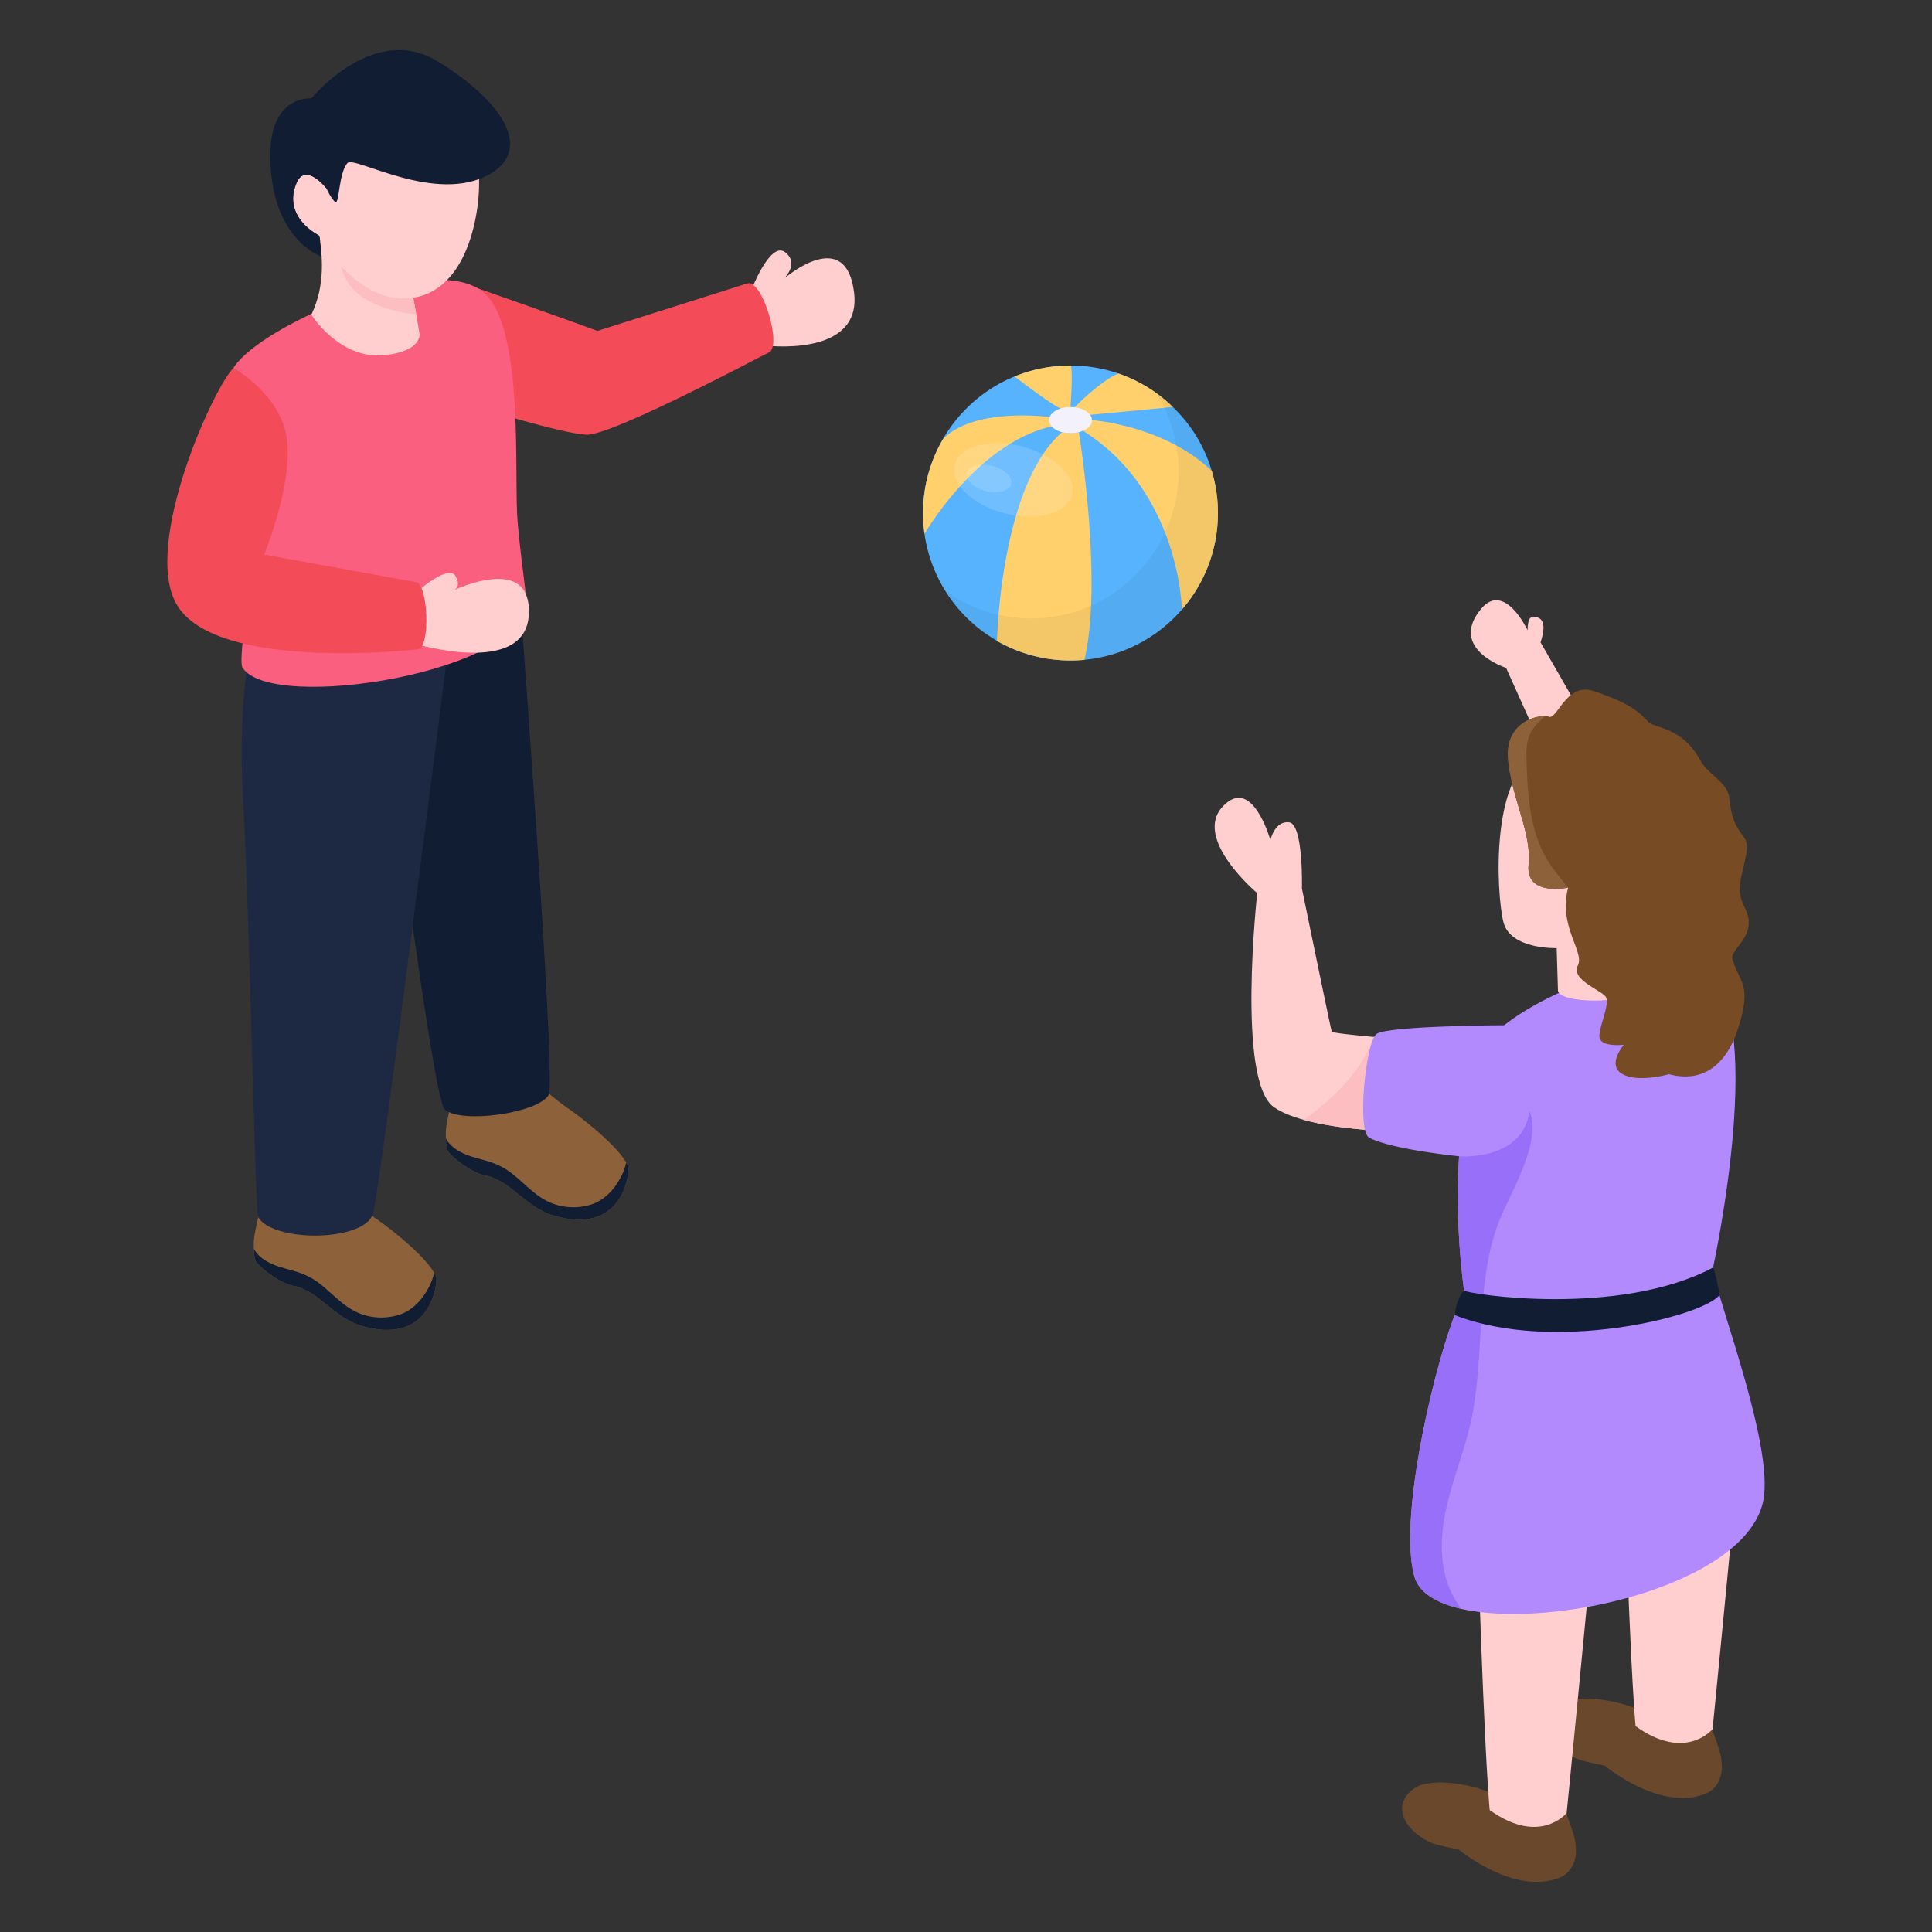 <svg xmlns="http://www.w3.org/2000/svg" viewBox="0 0 135 135"><rect x="0" y="0" width="135" height="135" fill="#333333" stroke="none"/><path fill="#ffcecf" d="m53.348 24.13-.918-3.693s1.361-3.63 2.427-2.817c1.066.823-.148 1.878 0 1.783.148-.095 4.252-3.588 4.822 1.034.57 4.632-6.33 3.693-6.33 3.693z"/><path fill="#8d613a" d="M38.553 84.9c-1.35-.422-2.574-1.783-3.471-2.3-.17-.084-.327-.169-.475-.232-.211-.105-.401-.18-.57-.2-.886-.116-2.268-1.119-2.701-1.678-.105-.137-.169-.496-.18-.897-.02-.4 0-.833.075-1.14.031-.2.063-.326.063-.326.169-.918.443-1.879.707-2.037 1.73-1.087 3.302-1.614 5.075-.59.802.453 1.751 1.35 2.416 1.804.01.02.042.042.074.063.37.21 3.366 2.416 4.189 3.862.063.116.116.221.147.327.095.337-.316 4.906-5.349 3.344z"/><path fill="#111d33" d="M38.553 84.9c-1.35-.422-2.574-1.783-3.471-2.3-.17-.084-.327-.169-.475-.232-.211-.105-.401-.18-.57-.2-.886-.116-2.268-1.119-2.701-1.678-.105-.137-.169-.496-.18-.897 0-.01.011-.01.011-.02.348.632 1.034.99 1.72 1.223.686.222 1.403.348 2.047.675 1.203.58 2.005 1.762 3.176 2.395.96.528 2.131.633 3.176.306.939-.285 1.677-1.086 2.11-1.952.169-.316.285-.643.359-.991.063.116.116.221.147.327.095.337-.316 4.906-5.349 3.344z"/><path fill="#8d613a" d="M25.135 92.606c-1.35-.422-2.575-1.783-3.472-2.3-.168-.085-.327-.169-.474-.232-.211-.106-.401-.18-.57-.2-.886-.117-2.269-1.12-2.701-1.678-.106-.138-.169-.496-.18-.897-.02-.401 0-.834.074-1.14.032-.2.064-.327.064-.327.168-.918.443-1.878.706-2.036 1.73-1.087 3.303-1.614 5.076-.591.801.454 1.751 1.35 2.416 1.804.01.021.042.042.074.064.369.21 3.365 2.416 4.188 3.861.064.116.116.222.148.327.095.338-.316 4.907-5.35 3.345z"/><path fill="#111d33" d="M25.135 92.606c-1.35-.422-2.575-1.783-3.472-2.3-.168-.085-.327-.169-.474-.232-.211-.106-.401-.18-.57-.2-.886-.117-2.269-1.12-2.701-1.678-.106-.138-.169-.496-.18-.897 0-.01.011-.01.011-.021.348.633 1.034.992 1.72 1.224.686.221 1.403.348 2.047.675 1.202.58 2.004 1.762 3.176 2.395.96.528 2.13.633 3.175.306.94-.285 1.678-1.087 2.11-1.952.17-.317.286-.644.36-.992.063.116.115.222.147.327.095.338-.316 4.907-5.35 3.345z"/><path fill="#f34b58" d="M33.11 20.049s6.116 2.137 8.63 3.074L52.23 19.8c1.044-.31 2.491 4.543 1.447 4.854-.15.045-10.942 5.823-12.718 5.724s-7.612-1.924-7.612-1.924l-.237-8.404z"/><path fill="#111d33" d="M36.103 38.778s2.803 36.723 2.238 37.726c-.712 1.265-6.071 2.046-7.265 1.027-.855-.73-4.334-28.661-4.334-28.661l3.802-11.17 4.421-.204 1.138 1.282z"/><path fill="#1d2943" d="M31.374 44.809s-4.863 38.644-5.31 40.01c-.642 1.958-6.926 1.997-8.005.258-.253-.407-.563-19.783-1.09-29.563-.263-4.877.19-8.768.402-9.135l.638-.65 13.365-.92z"/><path fill="#ffcecf" d="m114.499 56.804-4.235 1.036-5.025-11.17s-4.054-1.319-1.762-4.109c1.642-1.999 3.265 1.482 3.265 1.482s-.024-.871.292-.914c1.363-.184.611 1.75.611 1.75l6.854 11.925zM99.045 79.08h-.58c-1.35-.011-4.801-.117-7.344-.823-.833-.233-1.572-.517-2.11-.897-2.617-1.847-1.16-14.951-1.16-14.951s-4.506-3.777-2.428-6.035c2.079-2.258 3.345 2.331 3.345 2.331s.306-1.371 1.309-1.245c1.012.116.896 4.632.896 4.632s2.016 9.802 2.079 9.982c.032.105 1.55.253 2.912.38.897.084 1.72.158 1.994.2.042 0 .074.01.085.01l.01.095.813 5.16.179 1.16z"/><path fill="#fdbec2" d="M98.866 77.919c-.095.4-.233.791-.401 1.16-1.35-.01-4.801-.116-7.344-.822.834-.623 1.646-1.288 2.385-2.026.854-.865 1.614-1.847 2.152-2.955.106-.221.18-.559.306-.823.897.085 1.72.159 1.994.201.053.032.085.063.095.105l.813 5.16z"/><path fill="#69482b" d="M119.074 121.288c1.686.973 1.606 3.451.096 4.054-3.183 1.27-7.047-1.97-7.047-1.97s-1.63-.31-2.012-.502c-2.061-1.036-2.596-2.762-1.072-3.785 1.244-.837 4.477-.2 5.771.547.367.212.598.435.918.62.09.052.188.102.298.146.957.418 2.13.36 3.048.89z"/><path fill="#ffcecf" d="M113.48 102.738s.567 18.896 1.058 19.624c.89 1.321 4.528 3.078 5.032-.632.11-.805 2.084-21.409 2.084-21.409l-8.175 2.417z"/><path fill="#69482b" d="M120.276 122.989c-.042.411-.791.873-1.118 1.137-.275.221-.623.306-.97.38-1.172.221-2.449.232-3.472-.38-.929-.56-1.509-1.583-1.868-2.606-.105-.306-.2-.623-.21-.95-.011-.317.052-.654.242-.918.295-.39.907-.475 1.361-.285-.253.074-.422.338-.422.601-.01.254.276.466.466.645 3.514 2.525 5.38.21 5.38.21.063.401.664 1.754.611 2.166zM108.879 127.15c1.686.974 1.606 3.452.096 4.055-3.182 1.27-7.047-1.97-7.047-1.97s-1.63-.31-2.011-.503c-2.062-1.035-2.597-2.76-1.073-3.785 1.245-.836 4.477-.2 5.771.548.367.212.598.435.918.62.09.052.188.101.298.146.957.417 2.13.36 3.048.89z"/><path fill="#ffcecf" d="M103.284 108.6s.568 18.897 1.059 19.625c.89 1.32 4.528 3.078 5.032-.632.11-.805 2.084-21.409 2.084-21.409l-8.175 2.417z"/><path fill="#69482b" d="M110.081 128.851c-.042.412-.791.874-1.118 1.137-.274.222-.623.306-.97.38-1.172.222-2.449.232-3.472-.38-.929-.559-1.509-1.582-1.868-2.606-.105-.306-.2-.622-.21-.95-.011-.316.052-.653.242-.917.295-.39.907-.475 1.361-.285-.253.074-.422.338-.422.601-.01.253.276.465.466.645 3.515 2.524 5.38.21 5.38.21.063.4.664 1.754.611 2.165z"/><path fill="#b28afd" d="M123.184 104.986c-1.36 5.792-14.76 8.905-21.112 7.428-1.72-.401-2.923-1.14-3.24-2.248-1.097-3.914 1.172-13.758 2.66-17.863.474-1.319.812-2.131.812-2.131s-.739-4.938-.296-10.045c.2-2.374.665-4.78 1.572-6.752 1.53-3.282 12.409-7.45 15.331-5.824 4.8 2.669.791 21.017.791 21.017l.011.032c.053.158.042.57.433 1.9 1.086 3.67 3.766 11.394 3.038 14.486z"/><path fill="#986ff9" d="M104.498 86.015c-1.382 4.336-.749 9.074-1.762 13.516-.464 2.015-1.266 3.946-1.698 5.961-.433 2.026-.475 4.242.517 6.056.158.296.348.57.517.866-1.72-.401-2.923-1.14-3.24-2.248-1.097-3.914 1.172-13.758 2.66-17.863.474-1.319.812-2.131.812-2.131s-.739-4.938-.296-10.045c.032-.042.074-.073.106-.105.833-.75 4.263-4.294 4.853-2.12.655 2.415-1.751 5.876-2.469 8.113z"/><path fill="#b28afd" d="M105.257 71.637s-8.31.033-9.072.61c-.762.576-1.373 6.788-.516 7.246 1.563.835 6.32 1.307 6.32 1.307s4.794.361 4.928-3.616c.162-4.805-1.66-5.547-1.66-5.547z"/><path fill="#111d33" d="M120.143 90.503c-1.17 1.49-11.616 4.099-18.5 1.386.109-.94.519-1.643.66-1.714.227.249 10.787 1.897 17.4-1.603l.01.031c.061-.013.491 1.886.43 1.9z"/><path fill="#ffcecf" d="m108.863 69.186-.09-2.937s-3.226.116-3.72-1.814c-.496-1.93-.995-10.947 2.871-11.89 3.131-.763 6.63 1.992 6.63 1.992l1.238 5.493-1.93 3.86.099 5.296c0 .973-5.098.973-5.098 0z"/><path fill="#774b24" d="M121.054 66.999c.465 1.677 1.383 1.698.422 4.79-.01.02-.01.031-.02.052-.454 1.446-1.7 4.042-4.844 3.219 0 0-2.1.612-3.228 0-1.15-.623.084-2.058.084-2.058s-1.751.211-1.71-.622c.033-.844.792-2.311.412-2.765-.38-.464-2.405-1.181-1.92-2.142.496-.95-1.371-2.743-.686-5.402 0-.02.01-.031.01-.053 0 0-.02 0-.041.011-.38.074-2.923.485-2.723-1.604.212-2.258-1.128-4.473-1.424-7.28-.264-2.458 1.678-3.123 2.553-3.102a.76.76 0 0 1 .296.042c.58.211 1.234-2.427 3.102-1.804 3.397 1.129 3.397 1.889 3.978 2.258.59.38 2.279.38 3.481 2.564.602 1.097 1.931 1.509 2.047 2.722.296 2.87 1.499 2.237 1.172 3.883-.38 1.93-.739 2.416-.085 3.745.97 1.931-1.065 2.839-.876 3.546z"/><path fill="#fa5f7f" d="M33.558 20.254c-3.953-2.67-16.157 2.888-17.37 5.697-1.48 3.424 1.384 10.364 1.316 13.96-.031 1.69-.884 6.214-.557 6.738 1.997 3.202 19.978.286 19.843-4.614-.013-.455-.595-4.599-.659-6.141-.164-3.96.409-13.626-2.573-15.64z"/><path fill="#ffcecf" d="M36.952 42.932c-.211 4.41-7.956 2.046-7.956 2.046l.17-3.65s2.173-1.942 2.669-1.066c.316.538.126.813-.064.95 1.055-.465 5.37-2.142 5.18 1.72z"/><path fill="#f34b58" d="M16.317 25.71s3.398 1.89 3.746 5.102c.349 3.213-1.608 7.939-1.608 7.939l10.555 1.917c.918-.035 1.096 4.668.178 4.702 0 0-14.147 1.641-16.864-3.168-2.385-4.222 2.652-15.222 3.993-16.493z"/><path fill="#8d613a" d="M109.533 62.029c-.38.074-2.923.485-2.723-1.604.212-2.258-1.128-4.473-1.424-7.28-.264-2.458 1.678-3.123 2.553-3.102a1.792 1.792 0 0 1-.2.211c-.918.823-1.108 1.467-1.076 2.733.084 2.521.2 5.201 1.593 7.312.39.601.876 1.14 1.277 1.73z"/><path fill="#57b3fe" d="M85.105 35.841c0 2.584-.952 4.955-2.524 6.756a10.292 10.292 0 0 1-6.816 3.51c-.315.026-.646.043-.969.043-1.87 0-3.62-.502-5.133-1.368v-.009a10.303 10.303 0 0 1-5.167-8.932c0-1.878.51-3.646 1.393-5.159a10.29 10.29 0 0 1 4.998-4.376 10.338 10.338 0 0 1 3.909-.765h.051a10.39 10.39 0 0 1 3.314.56 10.108 10.108 0 0 1 3.79 2.338 10.189 10.189 0 0 1 2.72 4.461c.28.935.434 1.921.434 2.941z"/><path fill="#ffd06c" d="M85.105 35.841c0 2.584-.952 4.955-2.524 6.756 0 0-.11-8.235-6.918-12.501l.637-.74s5.04.357 8.371 3.544c.28.935.434 1.921.434 2.941zm-9.329 10.261-.008.009c-.315.025-.646.042-.97.042-1.869 0-3.62-.501-5.132-1.368v-.009c.008-.382.297-10.886 4.546-14.575h.009a2.505 2.505 0 0 0 1.164 0s1.7 10.386.391 15.901zm6.179-17.66-5.78.544-1.155-.442c.034-.085 2.023-2.048 3.144-2.44a10.107 10.107 0 0 1 3.79 2.338zm-7.156 0s-.051.374-.689.102c-.637-.263-3.22-2.235-3.22-2.235a10.338 10.338 0 0 1 3.909-.765h.05c.111.952-.05 2.898-.05 2.898zm-.918.91-.39.441c-4.845 1.114-8.279 6.485-8.89 7.505-.068-.476-.102-.96-.102-1.454 0-1.878.51-3.646 1.393-5.158 2.218-2.27 7.411-1.547 7.411-1.547l.578.212z"/><ellipse cx="70.807" cy="33.533" fill="#fff" opacity=".15" rx="2.413" ry="4.23" transform="rotate(-75.642 70.807 33.533)"/><ellipse cx="69.11" cy="33.437" fill="#fff" opacity=".15" rx=".911" ry="1.597" transform="rotate(-75.642 69.11 33.437)"/><path fill="#f3f1fc" d="M76.3 29.36c0 .375-.374.698-.918.842a2.506 2.506 0 0 1-1.164 0h-.008c-.536-.144-.91-.467-.91-.841 0-.51.672-.918 1.496-.918.833 0 1.504.408 1.504.918z"/><path d="M85.108 35.844c0 2.584-.952 4.955-2.524 6.757a10.292 10.292 0 0 1-6.816 3.51c-.315.025-.646.042-.97.042-1.869 0-3.62-.501-5.132-1.368v-.009a10.326 10.326 0 0 1-3.63-3.51c.281.204.57.391.876.57v.008a10.291 10.291 0 0 0 5.133 1.369c.323 0 .655-.017.97-.043a10.328 10.328 0 0 0 6.815-3.51 10.258 10.258 0 0 0 2.09-9.697 9.922 9.922 0 0 0-1.13-2.498c.417.297.8.62 1.165.977a10.188 10.188 0 0 1 2.72 4.462c.28.935.433 1.92.433 2.94z" opacity=".05"/><path fill="#ffcecf" d="M26.837 24.824c-3.12.296-5.081-2.825-5.081-2.825.246-.53.42-1.048.542-1.566.47-2.146-.049-3.996-.049-3.996h.013v.012l1.652.765 3.269 1.505s1.036-.913 1.147-.654c.086.16.48 2.368.752 3.873v.012c.136.777.234 1.369.234 1.369s.198 1.233-2.479 1.505z"/><path fill="#fdbec2" d="M29.082 21.938v.012s-4.625-.234-5.242-3.355c-.11-.567-.074-1.023.074-1.381l3.269 1.505s1.036-.913 1.147-.654c.086.16.48 2.368.752 3.873z"/><path fill="#ffcecf" d="M22.26 16.434s.033.054.087.152v.01c.423.716 2.213 3.526 4.838 4.144.629.14 1.301.163 2.028 0 .868-.206 1.584-.683 2.158-1.313.9-.987 1.454-2.375 1.768-3.752a13.11 13.11 0 0 0 .337-2.701v-.326c0-.574-.044-1.063-.13-1.431-.467-2.072-3.233-3.45-3.233-3.45-3.807.597-7.712 1.107-7.3 5.402 0 0-1.475-1.887-2.104-.358-.987 2.386 1.551 3.623 1.551 3.623z"/><path fill="#111d33" d="M18.887 10.837c-.001 5.922 3.587 7.1 3.587 7.1l-.127-1.34v-.011c-.054-.098-.087-.152-.087-.152s-2.538-1.237-1.55-3.623c.628-1.53 2.104.358 2.104.358s.314.705.607.944c.293.25.238-2.066.867-2.727.5-.51 6.194 2.925 9.933.781 3.08-1.766.817-5.17-3.663-7.892-4.469-2.723-8.807 2.603-8.807 2.603s-2.863-.283-2.864 3.959z"/></svg>